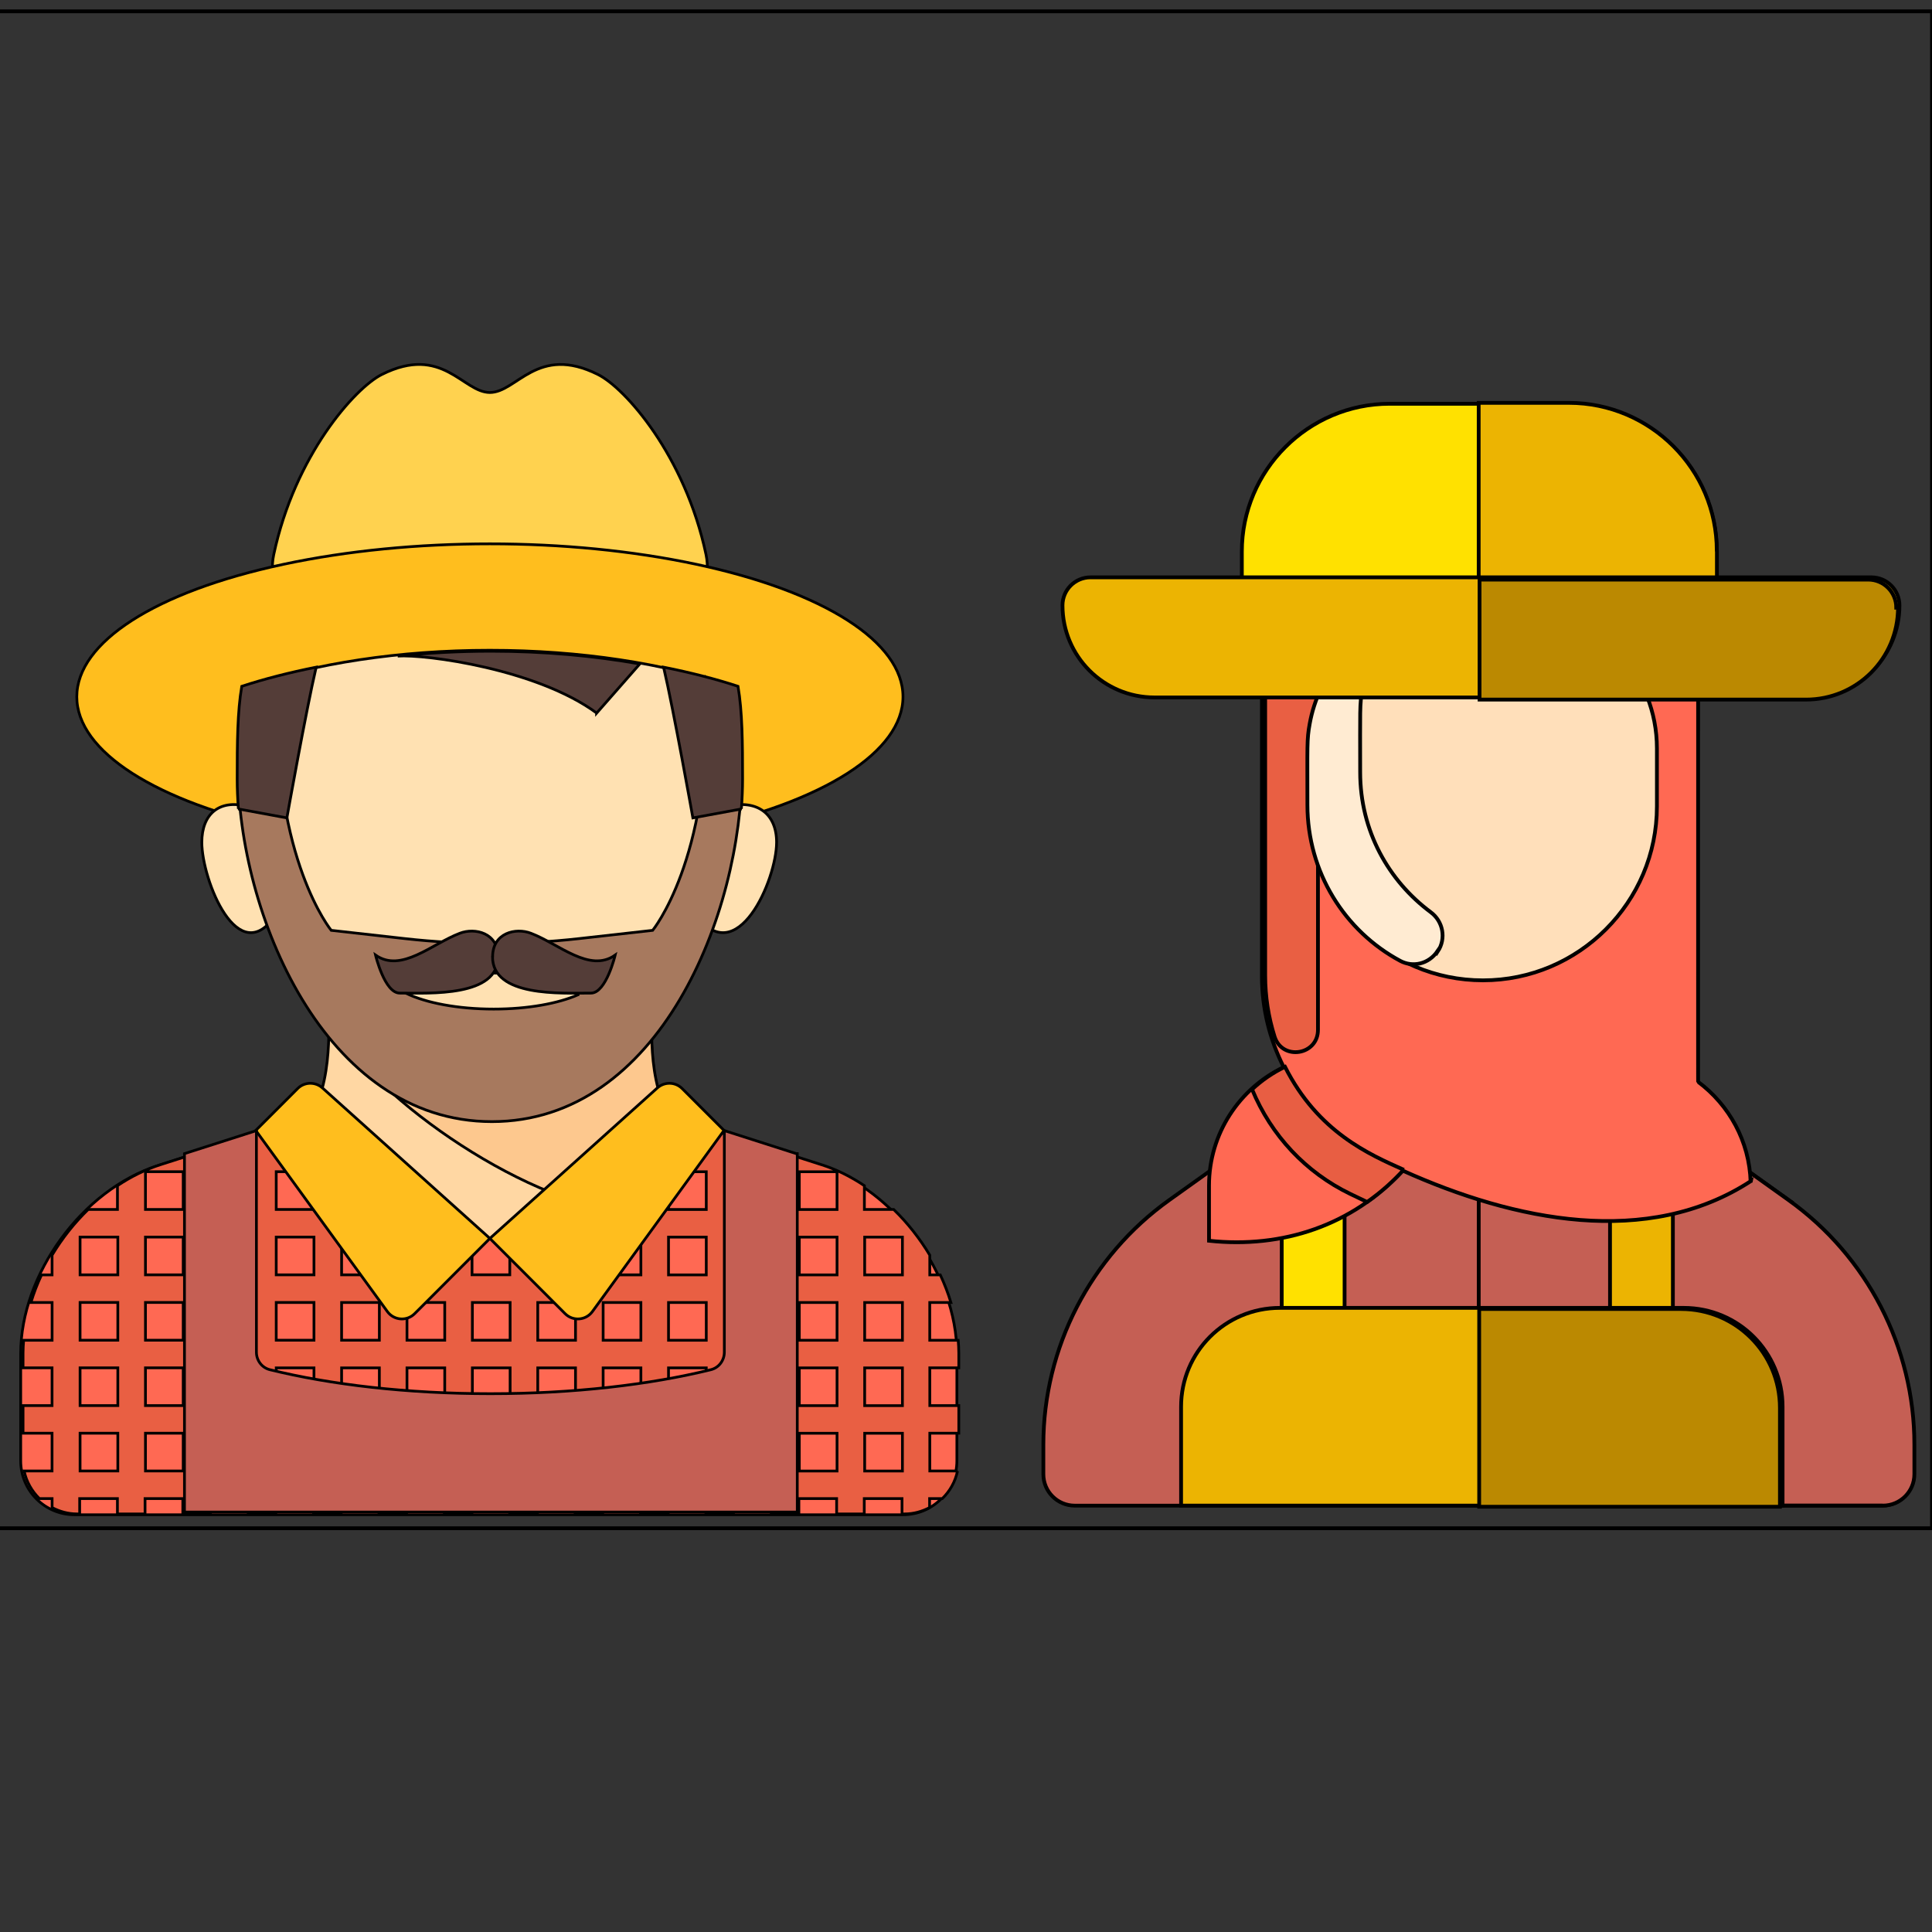 <svg width="512" height="512" version="1.1" xmlns="http://www.w3.org/2000/svg"><rect width="100%" height="100%" fill="#333333" stroke="none"/><rect id="canvas_background" x="-1" y="-1" width="514" height="514" fill="none"/><g id="canvasGrid" x="0" y="0" width="100%" height="100%" display="none" overflow="visible"><rect width="100%" height="100%" fill="url(#gridpattern)" stroke-width="0"/></g><g stroke="null"><g transform="matrix(1 0 0 1 -123 -128)"><rect x="121" y="131" width="514" height="402" fill="none"/><g display="none"><rect x="122" y="132" width="512" height="512" fill="url(#gridpattern)" stroke="null" stroke-width="0"/></g></g><g transform="matrix(1 0 0 1 -123 -128)"><g transform="matrix(.725 0 0 .725 -1398 -1075)" stroke="null"><path d="m2356 1862c-7.68-36.2-29.6-60.9-39.5-65.8-22.2-11.1-29.6 6.58-39.5 6.58s-17.3-17.7-39.5-6.58c-9.87 4.94-31.8 29.6-39.5 65.8s79 6.58 79 6.58 86.6 29.6 79-6.58z" fill="#FFD24F" stroke="null"/><ellipse cx="2277" cy="1914" rx="151" ry="55.9" fill="#FFBE1E" stroke="null"/><path d="m2188 1954c-9.86-2.47-16.3 2.8-16.3 13.2 0 13.7 13.3 47.3 27.2 26.3s-10.9-39.5-10.9-39.5z" fill="#FFE1B2" stroke="null"/><path d="m2364 1954c10.8-2.47 17.8 2.8 17.8 13.2 0 13.7-14.5 47.3-29.7 26.3s11.9-39.5 11.9-39.5z" fill="#FFE1B2" stroke="null"/><path d="m2205 2074c14.7-9.48 13.1-37.7 13.1-44.3h118c0 6.58-1.82 34.8 12.9 44.3l-72.1 80.8-72.3-80.8z" fill="#FFD7A3" stroke="null"/><path d="m2323 2102 26.1-28.1c-14.7-9.47-12.9-37.7-12.9-44.3h-118c8.5 24.4 64.7 66.4 105 72.4z" fill="#FDC88E" stroke="null"/><path d="m2428 2213c10.9 0 19.7-8.84 19.7-19.7v-39.2c0-29-22.6-59.9-50.1-68.7l-41.2-13.2c-22.1 16.9-53.8 40-79.8 40s-57.6-23.1-79.8-40l-41.2 13.2c-27.6 8.82-50.1 39.7-50.1 68.7v39.2c0 10.9 8.84 19.7 19.7 19.7h303z" fill="#FF6953" stroke="null"/><path d="m2448 2197h-10.2v-13.8h10.6v-10.1h-10.6v-13.8h10.6v-5.54c0-1.51-0.097-3.02-0.217-4.54h-10.4v-13.8h7.74c-1.04-3.42-2.34-6.78-3.88-10.1h-3.85v-7.22c-3.67-6.11-8.14-11.8-13.2-16.7h-10.7v-8.69c-4.91-3.27-10.1-5.9-15.6-7.64l-23.7-7.58h-8.55v-2.74l-8.94-2.86c-0.37 0.283-0.763 0.58-1.14 0.866v4.73h-6.27c-5.53 4.13-11.5 8.4-17.6 12.5v11.4h-13.8v-2.9c-11.6 6.54-23.5 11.5-34.7 13h0.684v13.8h-13.8v-13.8h0.684c-11.1-1.44-23.1-6.44-34.7-13v2.9h-13.8v-11.4c-6.18-4.09-12.1-8.36-17.6-12.5h-6.27v-4.73c-0.375-0.286-0.769-0.583-1.14-0.866l-8.94 2.86v2.74h-8.55l-23.7 7.58c-5.44 1.74-10.7 4.37-15.6 7.64v8.69h-10.7c-5.08 4.94-9.56 10.6-13.2 16.7v7.22h-3.85c-1.55 3.29-2.84 6.66-3.88 10.1h7.74v13.8h-10.4c-0.12 1.52-0.217 3.03-0.217 4.54v5.54h10.6v13.8h-10.6v10.1h10.6v13.8h-10.2c0.822 3.92 2.81 7.39 5.58 10.1h4.64v3.28c2.73 1.43 5.8 2.32 9.1 2.32h0.978v-5.6h13.8v5.6h10.1v-5.6h13.8v5.6h10.1v-5.6h13.8v5.6h10.1v-5.6h13.8v5.6h10.1v-5.6h13.8v5.6h10.1v-5.6h13.8v5.6h10.1v-5.6h13.8v5.6h10.1v-5.6h13.8v5.6h10.1v-5.6h13.8v5.6h10.1v-5.6h13.8v5.6h10.1v-5.6h13.8v5.6h10.1v-5.6h13.8v5.6h10.1v-5.6h13.8v5.6h0.978c3.3 0 6.36-0.887 9.1-2.32v-3.28h4.64c2.76-2.69 4.75-6.16 5.57-10.1zm-307 0h-13.8v-13.8h13.8v13.8zm0-23.9h-13.8v-13.8h13.8v13.8zm0-23.9h-13.8v-13.8h13.8v13.8zm0-23.9h-13.8v-13.8h13.8v13.8zm23.9 71.7h-13.8v-13.8h13.8v13.8zm0-23.9h-13.8v-13.8h13.8v13.8zm0-23.9h-13.8v-13.8h13.8v13.8zm0-23.9h-13.8v-13.8h13.8v13.8zm0-23.9h-13.8v-13.8h13.8v13.8zm23.9 95.6h-13.8v-13.8h13.8v13.8zm0-23.9h-13.8v-13.8h13.8v13.8zm0-23.9h-13.8v-13.8h13.8v13.8zm0-23.9h-13.8v-13.8h13.8v13.8zm0-23.9h-13.8v-13.8h13.8v13.8zm23.9 95.6h-13.8v-13.8h13.8v13.8zm0-23.9h-13.8v-13.8h13.8v13.8zm0-23.9h-13.8v-13.8h13.8v13.8zm0-23.9h-13.8v-13.8h13.8v13.8zm0-23.9h-13.8v-13.8h13.8v13.8zm23.9 95.6h-13.8v-13.8h13.8v13.8zm0-23.9h-13.8v-13.8h13.8v13.8zm0-23.9h-13.8v-13.8h13.8v13.8zm0-23.9h-13.8v-13.8h13.8v13.8zm23.9 71.7h-13.8v-13.8h13.8v13.8zm0-23.9h-13.8v-13.8h13.8v13.8zm0-23.9h-13.8v-13.8h13.8v13.8zm0-23.9h-13.8v-13.8h13.8v13.8zm23.9 71.7h-13.8v-13.8h13.8v13.8zm0-23.9h-13.8v-13.8h13.8v13.8zm0-23.9h-13.8v-13.8h13.8v13.8zm23.9 47.8h-13.8v-13.8h13.8v13.8zm0-23.9h-13.8v-13.8h13.8v13.8zm0-23.9h-13.8v-13.8h13.8v13.8zm0-23.9h-13.8v-13.8h13.8v13.8zm23.9 71.7h-13.8v-13.8h13.8v13.8zm0-23.9h-13.8v-13.8h13.8v13.8zm0-23.9h-13.8v-13.8h13.8v13.8zm0-23.9h-13.8v-13.8h13.8v13.8zm23.9 71.7h-13.8v-13.8h13.8v13.8zm0-23.9h-13.8v-13.8h13.8v13.8zm0-23.9h-13.8v-13.8h13.8v13.8zm0-23.9h-13.8v-13.8h13.8v13.8zm0-23.9h-13.8v-13.8h13.8v13.8zm23.9 95.6h-13.8v-13.8h13.8v13.8zm0-23.9h-13.8v-13.8h13.8v13.8zm0-23.9h-13.8v-13.8h13.8v13.8zm0-23.9h-13.8v-13.8h13.8v13.8zm0-23.9h-13.8v-13.8h13.8v13.8zm23.9 95.6h-13.8v-13.8h13.8v13.8zm0-23.9h-13.8v-13.8h13.8v13.8zm0-23.9h-13.8v-13.8h13.8v13.8zm0-23.9h-13.8v-13.8h13.8v13.8zm0-23.9h-13.8v-13.8h13.8v13.8zm23.9 95.6h-13.8v-13.8h13.8v13.8zm0-23.9h-13.8v-13.8h13.8v13.8zm0-23.9h-13.8v-13.8h13.8v13.8zm0-23.9h-13.8v-13.8h13.8v13.8z" fill="#E95F43" stroke="null"/><path d="m2277 2112-27.5 27.5c-2.86 2.86-7.6 2.49-9.98-0.783l-48.1-66.2 15.3-15.3c2.48-2.48 6.45-2.58 9.06-0.238l61.2 55z" fill="#FFBE1E" stroke="null"/><path d="m2277 2112 27.5 27.5c2.86 2.86 7.6 2.49 9.98-0.783l48.1-66.2-15.3-15.3c-2.48-2.48-6.45-2.58-9.06-0.238l-61.2 55z" fill="#FFBE1E" stroke="null"/><path d="m2189 1910c-1.54 9.31-1.62 20.5-1.62 33.8 0 52.7 29.5 118 89.6 118s89.6-65.8 89.6-118c0-13.3-0.084-24.5-1.62-33.8-24.1-8.13-54.7-13-88-13s-63.9 4.87-88 13z" fill="#FFE1B2" stroke="null"/><path d="m2367 1921c-5.27-6.76-10.9-13.7-10.9-13.7v6.58c1.63 59.6-19.6 85.5-19.6 85.5l-27 3.03c-21.1 2.36-42.4 2.36-63.5 0l-27-3.03s-21.2-25.9-19.6-85.5v-6.58s-5.65 6.94-10.9 13.7c-1.37 5.87-3.57 12.2-3.57 19.3 0 52.7 31.5 129 92.8 129s91.4-76 91.4-129c1e-3 -7-0.769-13.4-2.14-19.3zm-109 94h39.2c5.37 0 9.98 3.27 12 7.94-7.23 3.17-18.3 5.22-30.8 5.22-13.2 0-24.8-2.28-32-5.76 2.13-4.36 6.54-7.4 11.7-7.4z" fill="#A7795E" stroke="null"/><path d="m2280 2009c0-8.69-8.43-10.7-14-8.55-10.2 3.86-21.4 14.6-30.8 7.97 0 0 3.29 13.9 8.84 13.9 11.1-1e-3 36 1.45 36-13.3z" fill="#543D38" stroke="null"/><path d="m2278 2009c0-8.69 8.43-10.7 14-8.55 10.2 3.86 21.4 14.6 30.8 7.97 0 0-3.29 13.9-8.84 13.9-11.1-1e-3 -36 1.45-36-13.3z" fill="#543D38" stroke="null"/><path d="m2389 2081-26.3-8.42v81c0 3.01-2 5.68-4.92 6.4-22.3 5.49-50.2 8.77-80.6 8.77s-58.3-3.28-80.6-8.77c-2.92-0.72-4.92-3.38-4.92-6.4v-81l-26.3 8.42v131h224v-131h-1e-3z" fill="#C55F54" stroke="null"/><path d="m2185 1955 17.8 3.28s6.94-38.9 10.7-55.1c-9.7 1.94-18.9 4.27-27.2 7-1.58 9.31-1.67 20.5-1.67 33.8 1e-3 3.61 0.157 7.29 0.442 11z" fill="#543D38" stroke="null"/><path d="m2369 1955-17.8 3.28s-6.94-38.9-10.7-55.1c9.7 1.94 18.9 4.27 27.2 7 1.58 9.31 1.67 20.5 1.67 33.8 0 3.61-0.157 7.29-0.442 11z" fill="#543D38" stroke="null"/><path d="m2316 1920 15.8-18c-16.8-2.96-35.1-4.65-54.4-4.65-11.8 0-23.2 0.637-34.1 1.78 10.3-0.706 50.9 4.76 72.7 20.8z" fill="#543D38" stroke="null"/></g><path d="m597 446-32.6-23.3c-1.41-1.01-3.1-1.55-4.84-1.55l-8.92-0.002c-2.21 0-4.33 0.883-5.89 2.44-7.95 7.96-18.5 12.3-29.8 12.3s-21.8-4.39-29.8-12.3c-1.56-1.56-3.68-2.44-5.89-2.44l-8.92 0.002c-1.73 0-3.43 0.542-4.84 1.55l-32.6 23.3c-20.9 14.9-33.4 39.2-33.4 64.8v7.88c0 4.6 3.73 8.33 8.33 8.33h214c4.6 0 8.33-3.73 8.33-8.33v-7.88c0-25.7-12.5-49.9-33.4-64.8z" fill="#c55f54"/><path d="m622 527c4.6 0 8.33-3.73 8.33-8.33v-7.88c0-25.7-12.5-49.9-33.4-64.8l-32.6-23.3c-1.41-1.01-3.11-1.55-4.84-1.55l-8.92-0.002c-2.21 0-4.33 0.883-5.89 2.44-7.95 7.96-18.5 12.3-29.8 12.3v91.1h107z" fill="#c55f54"/><path d="m558 483c-4.6 0-8.33-3.73-8.33-8.33v-53.5c0-4.6 3.73-8.33 8.33-8.33 4.6 0 8.33 3.73 8.33 8.33v53.5c0 4.6-3.73 8.33-8.33 8.33z" fill="#ecb402"/><path d="m471 483c-4.6 0-8.33-3.73-8.33-8.33v-53.5c0-4.6 3.73-8.33 8.33-8.33s8.33 3.73 8.33 8.33v53.5c0 4.6-3.73 8.33-8.33 8.33z" fill="#ffe100"/><path d="m595 527h-159v-26.2c0-14.5 11.7-26.2 26.2-26.2h107c14.5 0 26.2 11.7 26.2 26.2v26.2z" fill="#ecb402"/><path d="m515 475v52.3h79.7v-26.2c0-14.5-11.7-26.2-26.2-26.2h-53.5z" fill="#bb8901"/><path d="m587 441c-27.3 17.8-62.6 10.6-92.3-2.79-13.2 14.5-31.8 20.7-51.3 18.6v-14.6c0-13.8 8.08-25.8 19.8-31.4-3.74-7.37-5.78-15.6-5.78-24.2v-80.9c0-31.9 25.9-57.8 57.8-57.8s57.8 25.9 57.8 57.8c0.005 110-0.033 109 0.014 109 8.17 6.11 13.6 15.7 13.9 26.6z" fill="#ff6953"/><path d="m528 289c-7.7-0.68-15.7-0.724-23.9 0-19.4 1.7-34.2 17.9-34.2 37.3v15.4c0 25.5 20.7 46.1 46.1 46.1s46.1-20.7 46.1-46.1v-15.4c-4.6e-4 -19.3-14.8-35.6-34.2-37.3z" fill="#ffdfba"/><path d="m495 438c-2.47 2.71-5.66 5.72-9.7 8.54-0.924-0.434-4.1-1.95-4.49-2.15-11.7-5.67-20.9-15.4-26-27.7 2.57-2.41 5.51-4.43 8.73-5.97 8.75 17.3 22.3 23.2 31.5 27.3z" fill="#e85e43"/><path d="m531 262c-27.6-0.334-54.1 19.4-58.2 50-0.064 0.479-0.187 0.95-0.364 1.4-3.09 7.92-2.49 13.2-2.49 28.8 0 4.75 0.716 9.33 2.05 13.6 0.179 0.577 0.278 1.17 0.278 1.78 0 0.275-4.7e-4 43.1 9.3e-4 43.3 0.042 6.77-9.45 8.29-11.5 1.84-1.63-5.16-2.49-10.6-2.49-16.2v-80.2c0-37.2 36.2-67.6 74.5-56 6.48 1.96 4.98 11.6-1.78 11.5z" fill="#e95f43"/><path d="m504 380c-2.41 3.59-6.68 4.38-9.92 2.64-14.7-7.87-24.6-23.5-24.6-41.3-0.005-15.9-0.168-17.3 0.597-21.5 2.34-13 11.4-23.7 23.6-28.3-4.89 5.18-8.31 11.7-9.62 19-0.769 4.25-0.597 5.62-0.597 22.1 0 15.6 7.54 28.8 18.7 37.1 3.28 2.43 4.14 6.97 1.87 10.4z" fill="#ffebd2"/><path d="m539 235h-47.7c-21.6 0-39.2 17.6-39.2 39.2v7.43c0 4.1 3.32 7.43 7.43 7.43h111c4.1 0 7.43-3.32 7.43-7.43v-7.43c0-21.6-17.6-39.2-39.2-39.2z" fill="#ffe100"/><path d="m578 274v7.43c0 4.1-3.33 7.43-7.43 7.43h-55.7v-54.1h23.9c21.6 0 39.2 17.6 39.2 39.2z" fill="#ecb402"/><path d="m619 281h-207c-4.1 0-7.43 3.33-7.43 7.43 0 13.5 10.9 24.4 24.4 24.4h173c13.5 0 24.4-10.9 24.4-24.4 0-4.1-3.33-7.43-7.43-7.43z" fill="#ecb402"/><path d="m626 289c0 13.5-10.9 24.4-24.4 24.4h-86.5v-31.8h103c4.1 0 7.43 3.33 7.43 7.43z" fill="#bb8901"/></g></g></svg>
